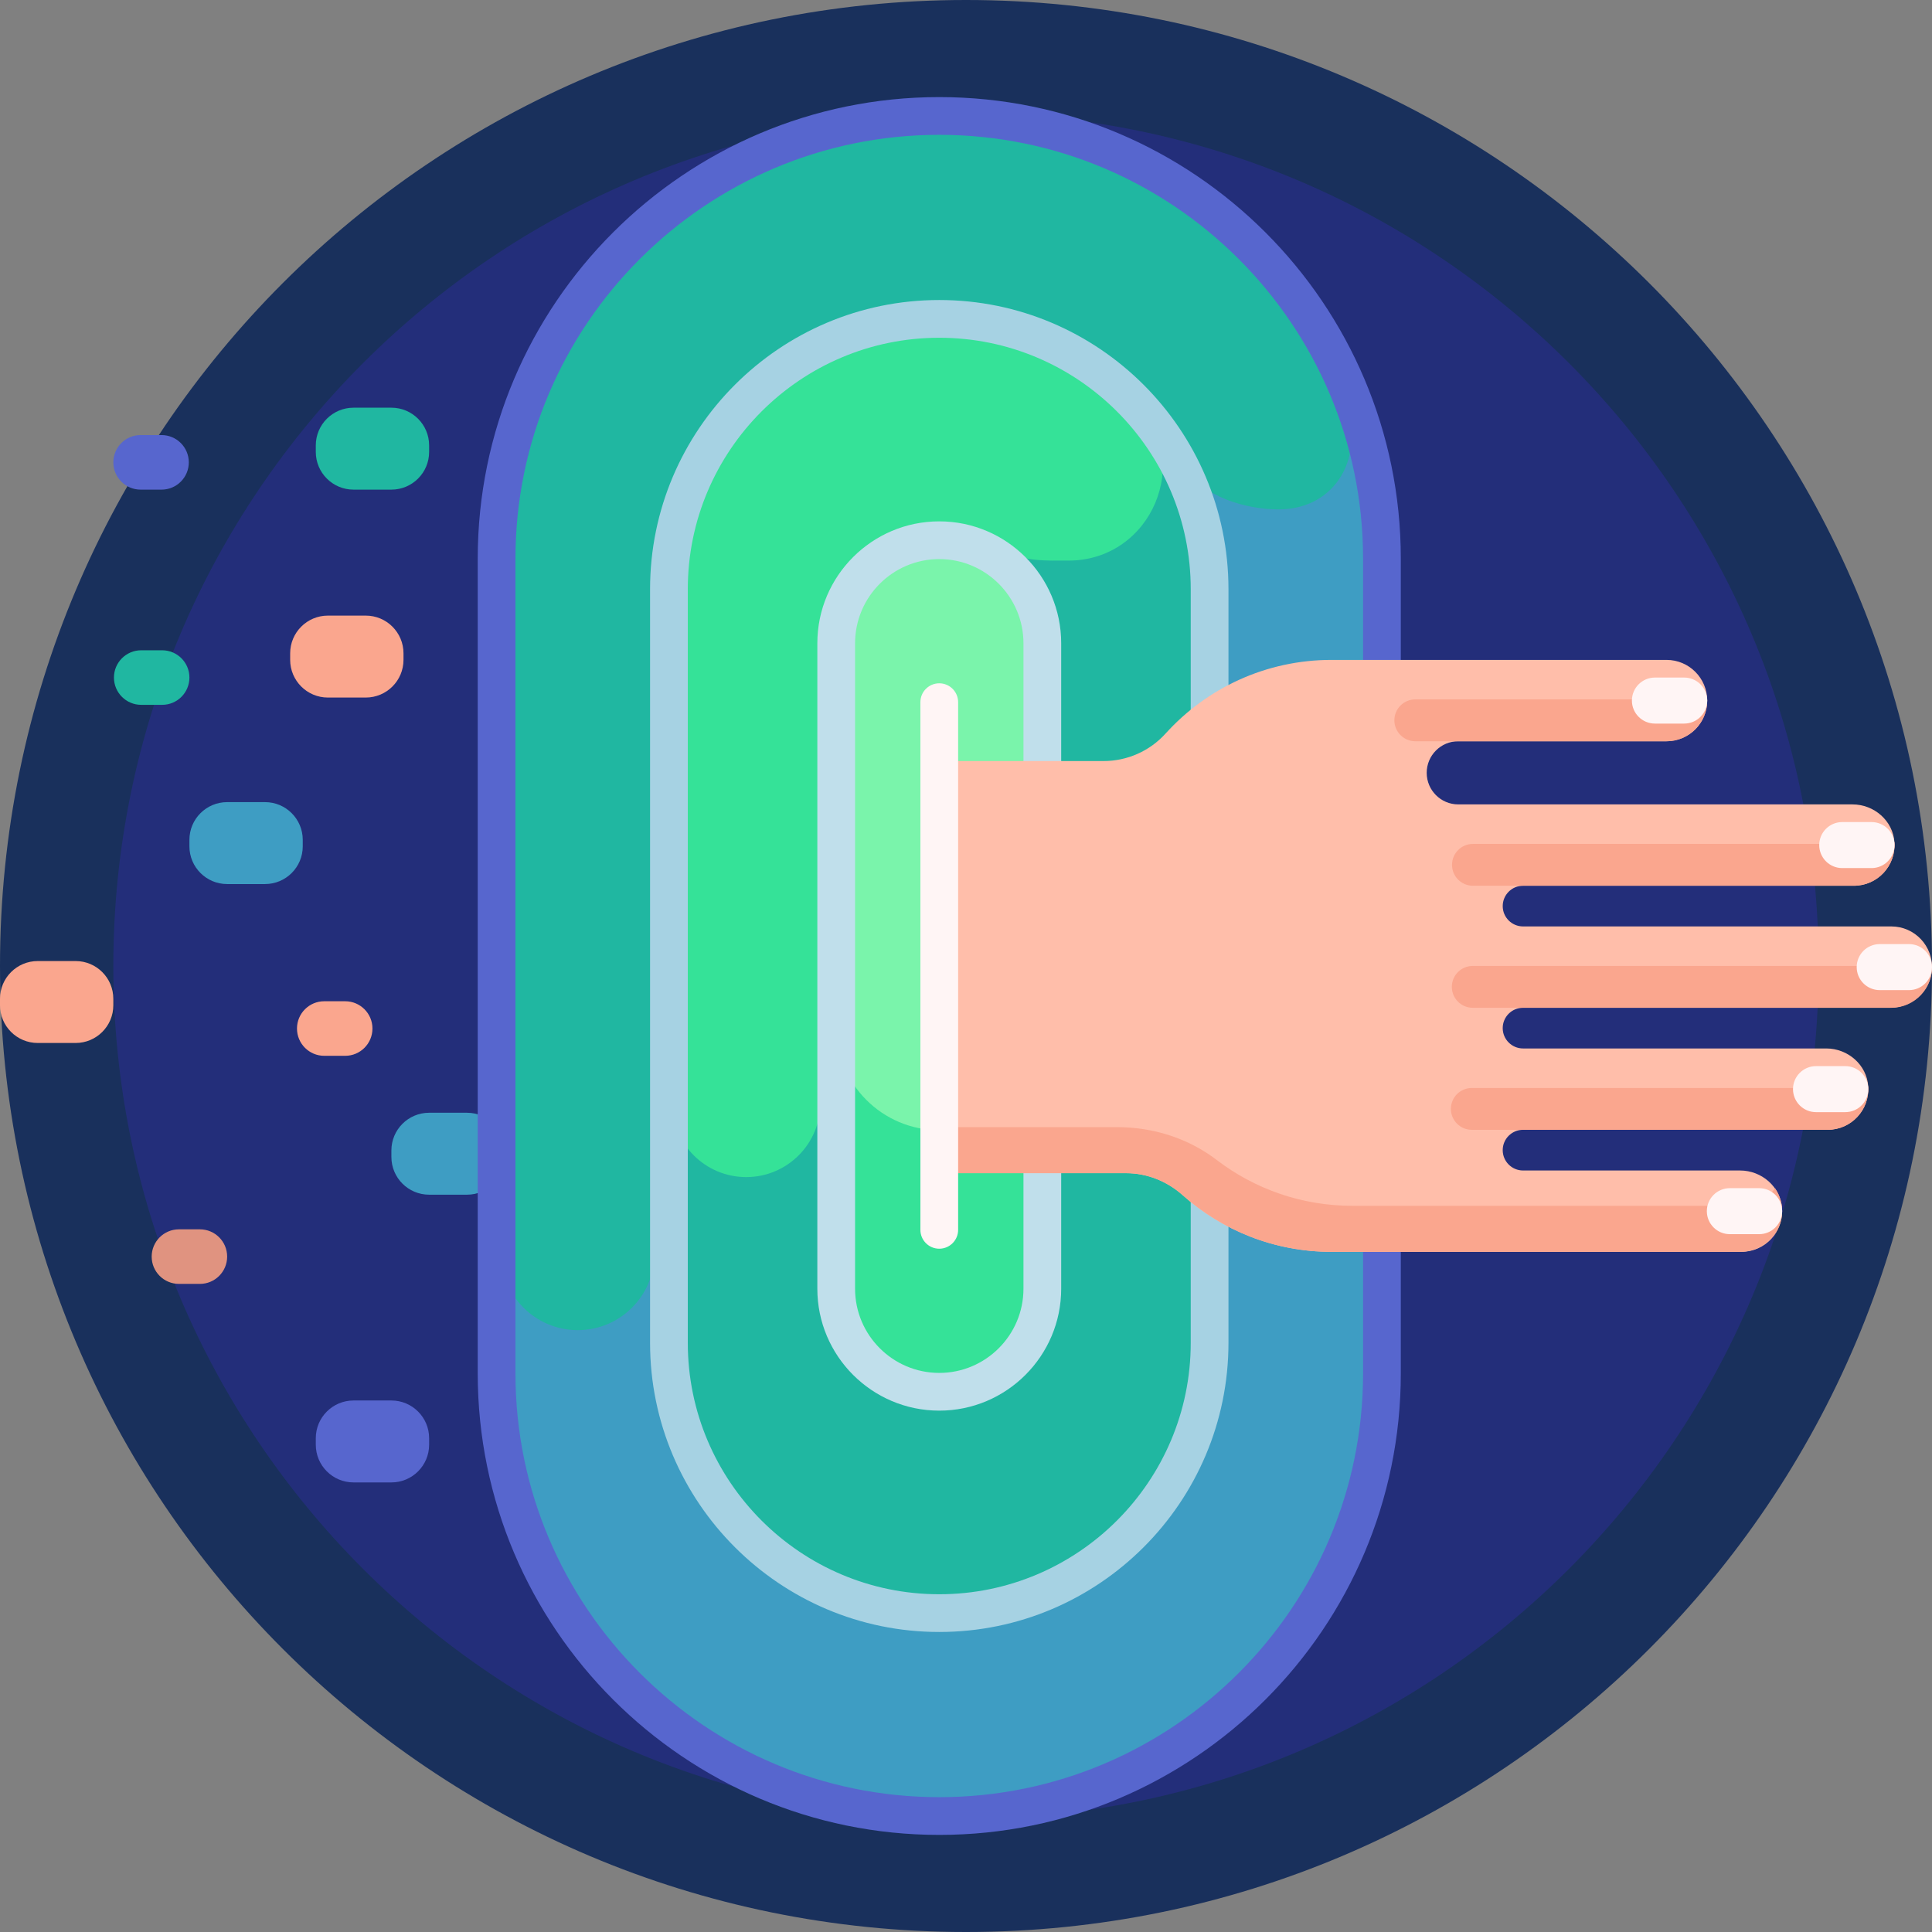 <svg id="Capa_1" enable-background="new 0 0 512 512" height="512" viewBox="0 0 512 512" width="512" xmlns="http://www.w3.org/2000/svg"><rect x="0" y="0" width="512" height="512" fill="#808080" stroke="none"/><g><path d="m512 256c0 141.385-114.615 256-256 256s-256-114.615-256-256 114.615-256 256-256 256 114.615 256 256z" fill="#19305c"/><path d="m481.965 256c0 124.797-101.168 225.965-225.965 225.965s-225.965-101.168-225.965-225.965 101.168-225.965 225.965-225.965 225.965 101.168 225.965 225.965z" fill="#232e7a"/><path d="m60.198 333.015c0 3.993-3.237 7.23-7.23 7.23h-5.541c-3.993 0-7.23-3.237-7.23-7.23s3.237-7.23 7.23-7.23h5.541c3.993 0 7.23 3.237 7.23 7.23z" fill="#e09380"/><path d="m98.705 272.571c0 3.993-3.237 7.23-7.23 7.23h-5.541c-3.993 0-7.23-3.237-7.23-7.23s3.237-7.23 7.23-7.23h5.541c3.994.001 7.23 3.238 7.23 7.23zm-78.67-17.883h-10.035c-5.523 0-10 4.477-10 10v1.714c0 5.523 4.477 10 10 10h10.035c5.523 0 10-4.477 10-10v-1.714c0-5.522-4.477-10-10-10zm76.897-91.545h-10.035c-5.523 0-10 4.477-10 10v1.714c0 5.523 4.477 10 10 10h10.035c5.523 0 10-4.477 10-10v-1.714c0-5.523-4.477-10-10-10z" fill="#faa68e"/><path d="m80.233 222.571v1.714c0 5.523-4.477 10-10 10h-10.035c-5.523 0-10-4.477-10-10v-1.714c0-5.523 4.477-10 10-10h10.035c5.523 0 10 4.478 10 10zm43.525 72.32h-10.035c-5.523 0-10 4.477-10 10v1.714c0 5.523 4.477 10 10 10h10.035c5.523 0 10-4.477 10-10v-1.714c0-5.523-4.478-10-10-10z" fill="#3e9dc3"/><path d="m50.035 122.529c0 3.993-3.237 7.23-7.23 7.23h-5.541c-3.993 0-7.23-3.237-7.23-7.23s3.237-7.23 7.23-7.23h5.541c3.993 0 7.23 3.237 7.23 7.23zm53.688 248.614h-10.035c-5.523 0-10 4.477-10 10v1.714c0 5.523 4.477 10 10 10h10.035c5.523 0 10-4.477 10-10v-1.714c0-5.523-4.477-10-10-10z" fill="#5766ce"/><path d="m50.198 179.559c0 3.993-3.237 7.23-7.23 7.23h-5.541c-3.993 0-7.23-3.237-7.23-7.23s3.237-7.23 7.23-7.23h5.541c3.993.001 7.23 3.238 7.23 7.23zm53.525-71.515h-10.035c-5.523 0-10 4.477-10 10v1.714c0 5.523 4.477 10 10 10h10.035c5.523 0 10-4.477 10-10v-1.714c0-5.523-4.477-10-10-10z" fill="#20b7a1"/><path d="m366.228 148.044v215.912c0 64.79-52.523 117.313-117.313 117.313-64.79 0-117.313-52.523-117.313-117.313v-215.912c0-64.79 52.523-117.313 117.313-117.313 64.791 0 117.313 52.523 117.313 117.313z" fill="#3e9dc3"/><path d="m338.766 135c-8.441 0-20.437-3.398-24.149-10.979-12.5-25.532-33.689-41.786-64-41.702-42.417.117-77.173 32.472-77.173 74.889v174.956c0 11.231-9.104 20.335-20.335 20.335s-20.335-9.104-20.335-20.335v-184.12c0-64.79 52.523-117.313 117.313-117.313 49.558 0 89.045 31.973 106.233 75.418 5.711 14.438-2.028 28.851-17.554 28.851z" fill="#20b7a1"/><path d="m248.915 25.731c-67.443 0-122.313 54.869-122.313 122.313v215.912c0 67.444 54.869 122.313 122.313 122.313 67.443 0 122.313-54.869 122.313-122.313v-215.912c0-67.444-54.869-122.313-122.313-122.313zm112.313 338.225c0 61.93-50.383 112.313-112.313 112.313h-.001c-61.93 0-112.313-50.383-112.313-112.313v-215.912c0-61.93 50.384-112.313 112.313-112.313s112.313 50.383 112.313 112.313v215.912z" fill="#5766ce"/><path d="m320.557 156.15v199.7c0 39.567-32.075 71.641-71.642 71.641s-71.642-32.075-71.642-71.641v-199.7c0-39.567 32.075-71.641 71.642-71.641 39.567-.001 71.642 32.074 71.642 71.641z" fill="#20b7a1"/><path d="m283.124 148.566c-5.286 0-12.32.321-16.642-2.723-5.653-3.98-10.83-5.67-18.331-5.312-17.327.828-30.736 13.248-30.736 30.594v121.15c0 10.86-8.804 19.664-19.664 19.664s-19.664-8.804-19.664-19.664v-135.05c0-39.832 32.592-73.138 72.421-72.713 19.807.211 37.687 8.46 50.531 21.64 15.419 15.824 4.179 42.414-17.915 42.414z" fill="#35e298"/><path d="m248.915 79.508c-42.261 0-76.642 34.381-76.642 76.641v199.701c0 42.26 34.381 76.641 76.642 76.641s76.642-34.381 76.642-76.641v-199.701c-.001-42.26-34.381-76.641-76.642-76.641zm66.641 276.343c0 36.746-29.896 66.641-66.642 66.641s-66.642-29.895-66.642-66.641v-199.702c0-36.746 29.896-66.641 66.642-66.641s66.642 29.895 66.642 66.641z" fill="#a6d2e3"/><path d="m276.229 170.478v171.044c0 15.085-12.229 27.313-27.313 27.313s-27.313-12.229-27.313-27.313v-171.044c0-15.085 12.229-27.313 27.313-27.313s27.313 12.228 27.313 27.313z" fill="#35e298"/><path d="m276.228 169.901v102.29c0 15.085-12.229 27.313-27.313 27.313-15.085 0-27.313-12.229-27.313-27.313v-102.29c0-15.085 12.229-27.313 27.313-27.313 15.085 0 27.313 12.229 27.313 27.313z" fill="#7af4ab"/><path d="m248.915 138.165c-17.817 0-32.313 14.496-32.313 32.313v171.044c0 17.818 14.495 32.313 32.313 32.313s32.313-14.496 32.313-32.313v-171.044c0-17.818-14.496-32.313-32.313-32.313zm22.313 203.357c0 12.304-10.01 22.313-22.313 22.313s-22.313-10.01-22.313-22.313v-171.044c0-12.304 10.01-22.313 22.313-22.313 12.304 0 22.313 10.01 22.313 22.313z" fill="#c0dfeb"/><path d="m511.977 257.01c-.371 5.729-5.384 10.062-11.126 10.062h-97.226c-2.977 0-5.39 2.413-5.39 5.39 0 2.977 2.413 5.39 5.39 5.39h80.347c5.741 0 10.755 4.333 11.126 10.062.406 6.278-4.565 11.497-10.756 11.497h-80.717c-2.977 0-5.39 2.413-5.39 5.39 0 2.977 2.413 5.39 5.39 5.39h57.511c5.741 0 10.755 4.333 11.126 10.062.406 6.278-4.565 11.497-10.756 11.497h-108.647c-15.142 0-28.958-5.677-39.437-15.018-4.142-3.692-9.434-5.832-14.983-5.832h-49.525v-109.215h43.55c6.256 0 12.221-2.644 16.418-7.283 10.849-11.991 26.533-19.524 43.976-19.524h88.79c5.953 0 10.779 4.826 10.779 10.779 0 5.953-4.826 10.779-10.779 10.779h-55.19c-4.622 0-8.368 3.747-8.368 8.368 0 4.622 3.747 8.368 8.368 8.368h104.463c5.741 0 10.755 4.333 11.126 10.062.406 6.278-4.565 11.497-10.756 11.497h-87.666c-2.977 0-5.39 2.413-5.39 5.39 0 2.977 2.413 5.39 5.39 5.39h97.595c6.191.001 11.163 5.22 10.757 11.499z" fill="#ffbeaa"/><path d="m470.396 314.872c1.365 1.986 2.082 4.451 1.845 7.092-.503 5.609-5.442 9.785-11.073 9.785h-108.309c-15.142 0-28.958-5.677-39.437-15.018-4.142-3.692-9.434-5.832-14.983-5.832h-49.525v-12.196h47.145c9.489 0 18.821 2.921 26.359 8.685 9.978 7.631 22.451 12.165 35.983 12.165h103.104c3.691.001 6.948-1.854 8.891-4.681zm24.7-26.97c-.951.274-1.955.422-2.994.422h-102.059c-3.062 0-5.543 2.482-5.543 5.543s2.482 5.543 5.543 5.543h94.298c6.195 0 11.169-5.224 10.755-11.508.001 0 .001 0 0 0zm-110.298-58.713c0 3.062 2.482 5.543 5.543 5.543h100.951c6.194 0 11.168-5.225 10.756-11.508-.001 0-.001 0-.001-.001-.951.274-1.955.422-2.994.422h-108.712c-3.061.001-5.543 2.483-5.543 5.544zm-9.73-32.752h66.581c6.194 0 11.168-5.225 10.755-11.508 0 0-.001 0-.001-.001-.951.274-1.955.421-2.994.421h-74.342c-3.062 0-5.543 2.482-5.543 5.543.001 3.063 2.482 5.545 5.544 5.545zm136.908 59.127c0-.001-.001-.001 0 0-.951.274-1.956.421-2.995.421h-118.69c-3.062 0-5.543 2.482-5.543 5.543s2.482 5.543 5.543 5.543h110.929c6.195.001 11.169-5.224 10.756-11.507z" fill="#faa68e"/><path d="m446.331 191.755h-7.761c-3.368 0-6.098-2.73-6.098-6.098 0-3.368 2.73-6.098 6.098-6.098h7.761c3.368 0 6.098 2.73 6.098 6.098 0 3.368-2.731 6.098-6.098 6.098zm55.74 32.198c0-3.368-2.73-6.098-6.098-6.098h-7.761c-3.368 0-6.098 2.73-6.098 6.098 0 3.368 2.73 6.098 6.098 6.098h7.761c3.368 0 6.098-2.73 6.098-6.098zm9.929 32.339c0-3.368-2.73-6.098-6.098-6.098h-7.761c-3.368 0-6.098 2.73-6.098 6.098 0 3.368 2.73 6.098 6.098 6.098h7.761c3.368 0 6.098-2.73 6.098-6.098zm-16.879 32.339c0-3.368-2.73-6.098-6.098-6.098h-7.761c-3.368 0-6.098 2.73-6.098 6.098 0 3.368 2.73 6.098 6.098 6.098h7.761c3.368 0 6.098-2.73 6.098-6.098zm-22.835 32.339c0-3.368-2.73-6.098-6.098-6.098h-7.761c-3.368 0-6.098 2.73-6.098 6.098 0 3.368 2.73 6.098 6.098 6.098h7.761c3.368-.001 6.098-2.731 6.098-6.098zm-218.371-134.889v139.839c0 2.761-2.239 5-5 5s-5-2.239-5-5v-139.839c0-2.761 2.239-5 5-5s5 2.238 5 5z" fill="#fff5f5"/></g></svg>